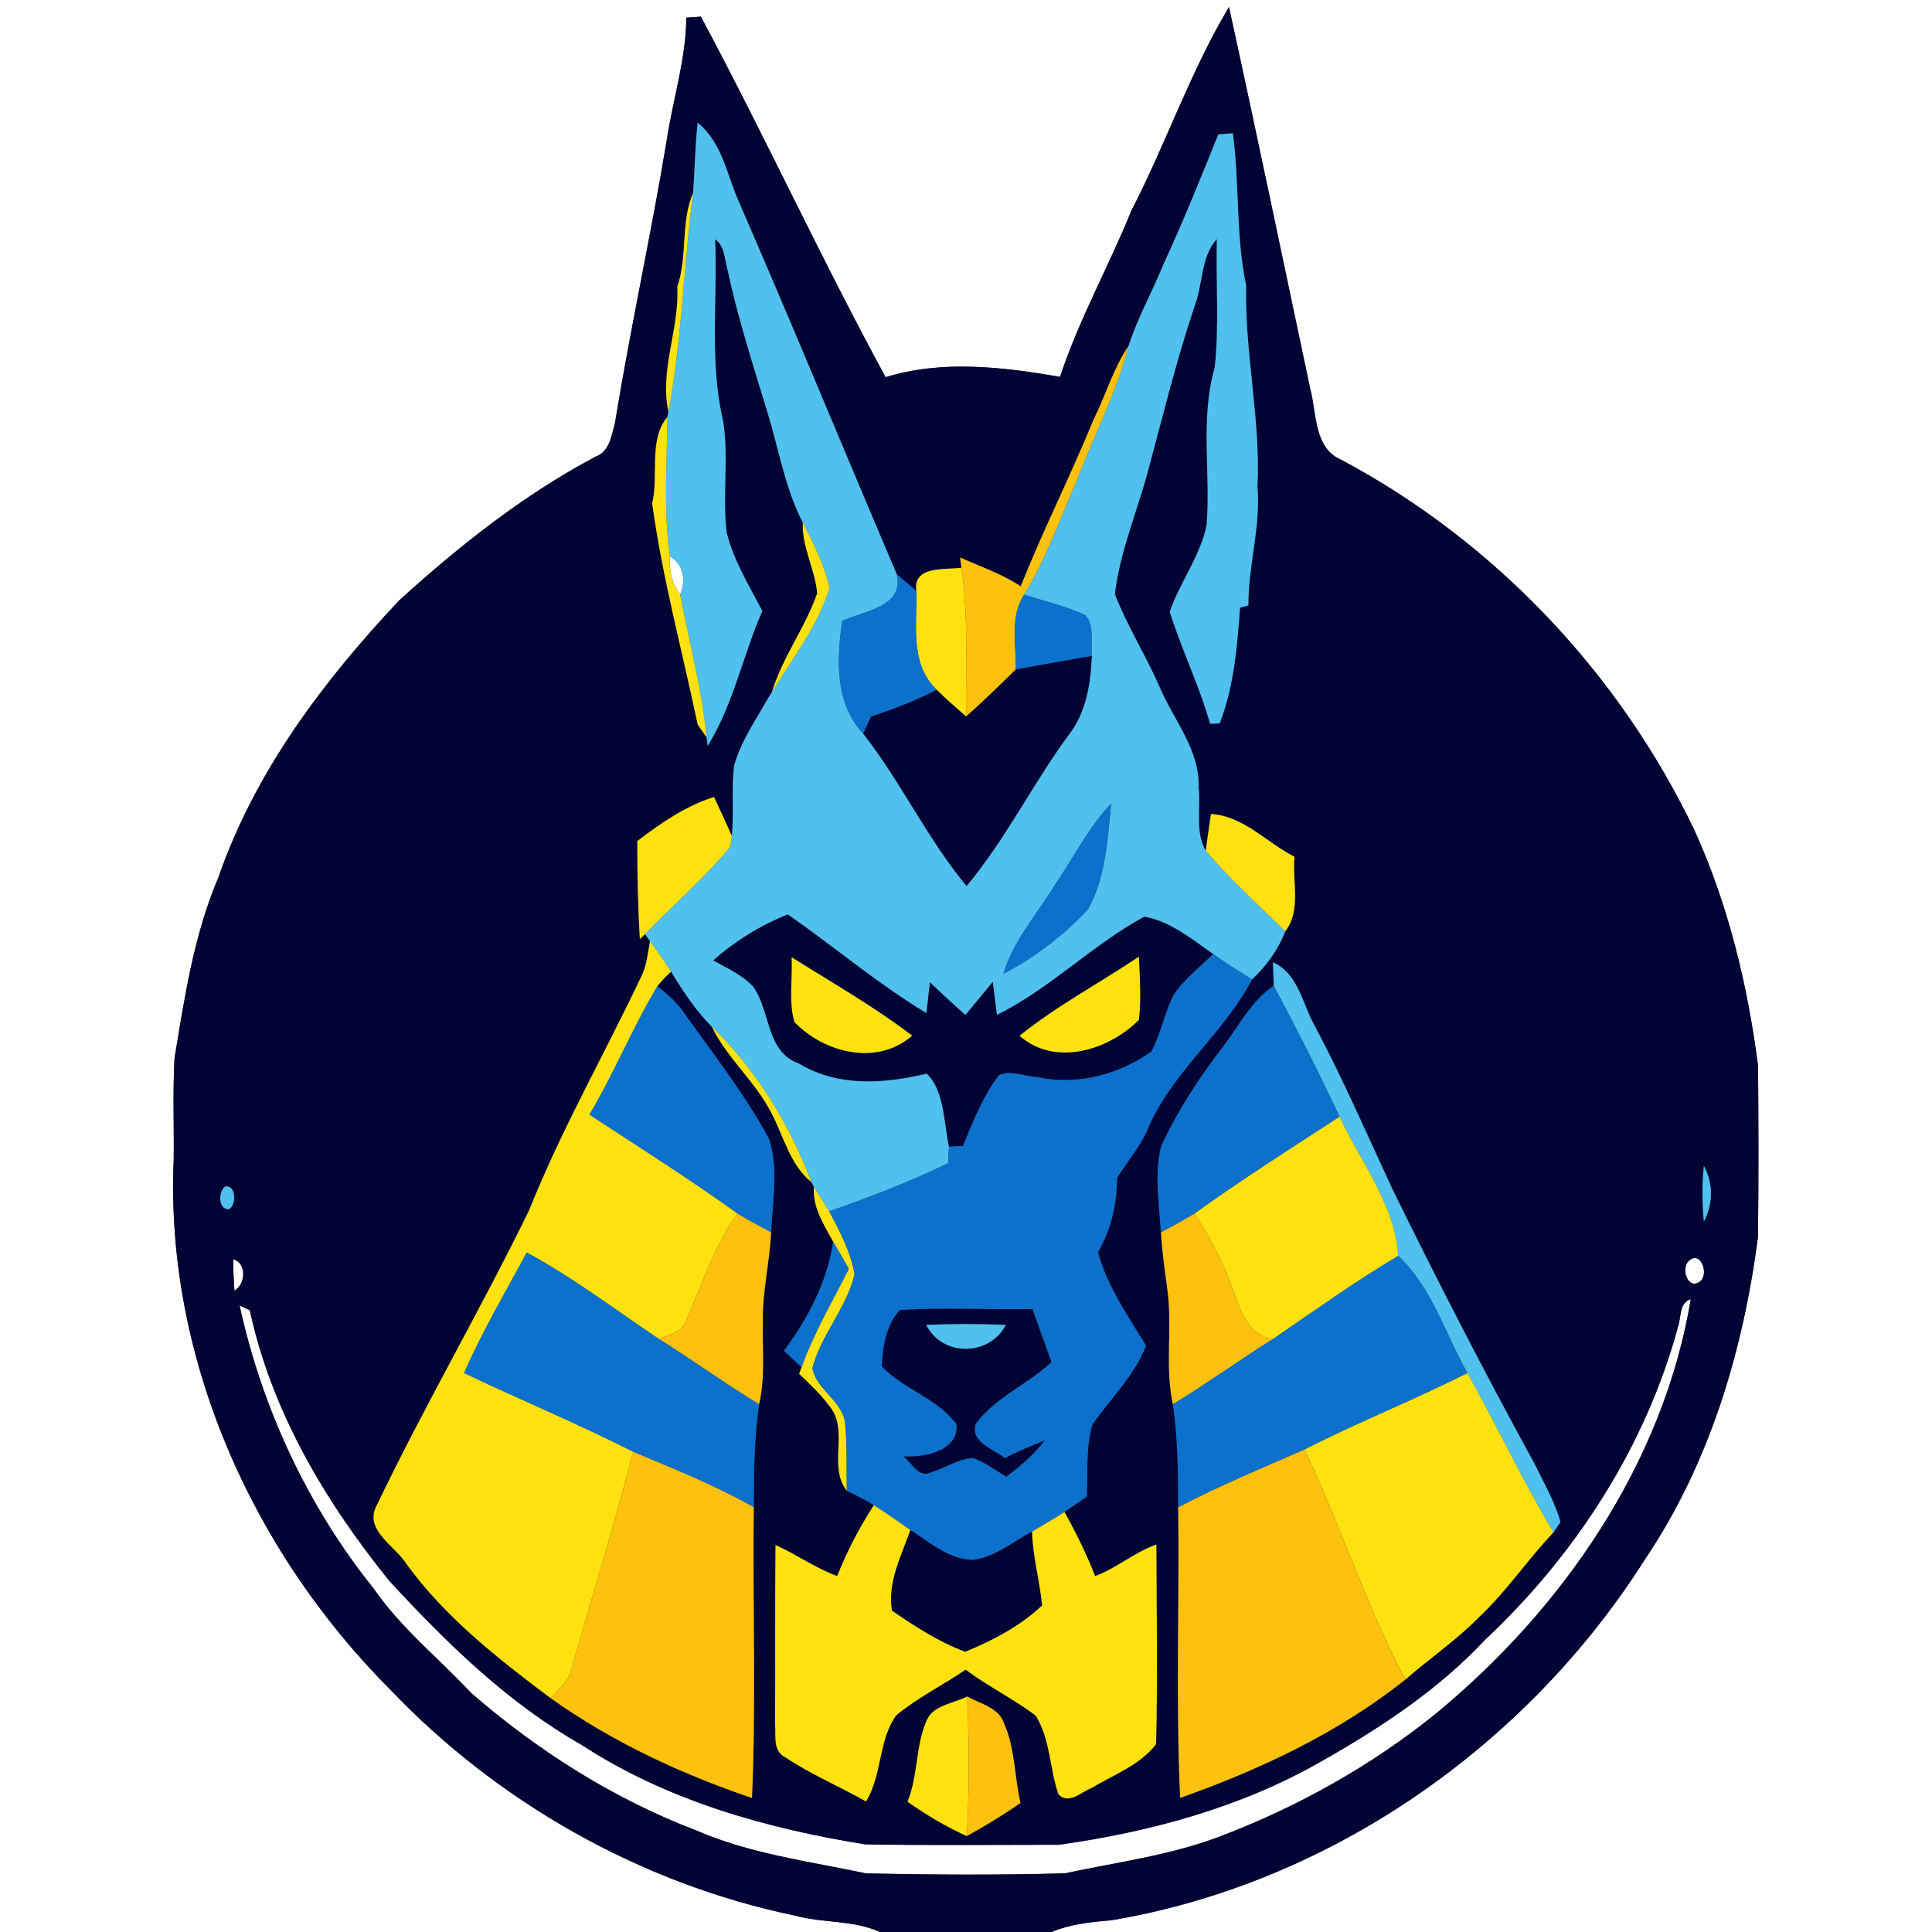 <?xml version="1.0" encoding="UTF-8" ?>
<!DOCTYPE svg PUBLIC "-//W3C//DTD SVG 1.1//EN" "http://www.w3.org/Graphics/SVG/1.1/DTD/svg11.dtd">
<svg width="250pt" height="250pt" viewBox="0 0 250 250" version="1.1" xmlns="http://www.w3.org/2000/svg">
<rect x="0" y="0" width="250" height="250" fill="#333333" stroke="none"/>
<g id="#ffffffff">
<path fill="#ffffff" opacity="1.00" d=" M 0.00 0.00 L 250.00 0.00 L 250.00 250.00 L 136.06 250.00 C 138.50 248.98 141.13 248.71 143.75 248.49 C 172.08 243.75 197.56 225.93 212.86 201.77 C 221.21 189.40 225.57 174.75 227.48 160.07 C 227.57 152.69 227.55 145.31 227.49 137.93 C 226.15 127.52 223.67 117.20 219.33 107.59 C 209.65 87.26 193.46 70.10 173.56 59.50 C 169.99 58.00 170.39 53.46 169.54 50.30 C 166.05 33.83 162.63 17.35 159.03 0.91 C 154.02 9.28 150.87 18.62 146.39 27.28 C 143.47 34.51 139.61 41.34 137.17 48.77 C 129.75 47.48 121.93 46.55 114.60 48.81 C 106.24 33.46 98.94 17.56 90.69 2.15 C 90.22 2.18 89.28 2.25 88.81 2.28 C 88.77 7.64 87.09 12.79 86.29 18.06 C 84.26 30.34 81.57 42.49 79.57 54.77 C 79.12 56.37 78.88 58.43 77.09 59.08 C 67.77 64.02 59.47 70.60 51.68 77.67 C 41.86 88.09 33.00 99.85 28.27 113.52 C 25.09 120.98 23.88 129.05 22.58 136.99 C 22.35 141.32 22.53 145.66 22.48 150.00 C 21.35 175.49 32.56 200.64 50.43 218.56 C 64.44 233.27 82.93 243.73 102.84 247.87 C 106.47 248.87 110.38 248.42 113.87 250.00 L 0.00 250.00 L 0.00 0.00 Z" />
<path fill="#ffffff" opacity="1.00" d=" M 86.69 72.00 C 88.49 73.01 88.80 75.17 88.01 76.94 C 86.94 75.52 86.54 73.76 86.69 72.00 Z" />
<path fill="#ffffff" opacity="1.00" d=" M 30.17 162.93 C 31.98 163.46 31.79 166.18 30.33 167.02 C 30.24 165.65 30.18 164.29 30.17 162.93 Z" />
<path fill="#ffffff" opacity="1.00" d=" M 218.52 163.17 C 220.07 161.69 221.22 164.92 219.96 165.84 C 218.37 166.97 217.48 164.12 218.52 163.17 Z" />
<path fill="#ffffff" opacity="1.00" d=" M 217.12 171.72 C 217.58 170.46 217.23 168.62 218.79 168.10 C 215.25 189.37 202.21 208.24 185.75 221.79 C 177.41 228.52 167.94 233.80 157.94 237.61 C 151.45 240.09 144.54 240.97 137.79 242.41 C 129.22 242.65 120.63 242.60 112.06 242.42 C 104.68 240.85 97.08 239.90 90.09 236.86 C 79.39 232.78 69.57 226.55 60.94 219.05 C 56.76 214.57 51.88 210.68 48.38 205.60 C 39.82 194.96 33.91 182.24 31.00 168.93 C 31.33 169.08 31.99 169.39 32.33 169.55 C 35.12 182.56 42.08 194.31 50.39 204.57 C 57.80 212.61 65.71 220.35 75.29 225.80 C 86.27 232.97 99.14 236.60 111.98 238.66 C 120.32 238.80 128.67 238.71 137.02 238.71 C 148.77 237.06 160.52 233.90 170.90 227.96 C 178.60 223.61 186.11 218.66 192.18 212.17 C 203.84 201.24 212.92 187.22 217.12 171.72 Z" />
</g>
<g id="#000334ff">
<path fill="#000334" opacity="1.00" d=" M 88.81 2.28 C 89.28 2.25 90.22 2.18 90.69 2.15 C 98.94 17.56 106.24 33.46 114.60 48.81 C 121.93 46.55 129.75 47.48 137.17 48.77 C 139.61 41.34 143.47 34.51 146.39 27.28 C 150.87 18.62 154.02 9.28 159.03 0.91 C 162.63 17.35 166.05 33.83 169.54 50.30 C 170.39 53.46 169.99 58.00 173.56 59.50 C 193.46 70.10 209.65 87.26 219.33 107.59 C 223.67 117.20 226.15 127.52 227.49 137.93 C 227.55 145.31 227.57 152.69 227.48 160.07 C 225.57 174.75 221.21 189.40 212.86 201.77 C 197.56 225.93 172.08 243.75 143.75 248.49 C 141.13 248.71 138.50 248.98 136.06 250.00 L 113.87 250.00 C 110.38 248.42 106.47 248.87 102.84 247.87 C 82.93 243.73 64.44 233.27 50.43 218.56 C 32.56 200.64 21.35 175.49 22.48 150.00 C 22.53 145.66 22.35 141.32 22.58 136.99 C 23.88 129.05 25.09 120.98 28.27 113.52 C 33.00 99.85 41.86 88.09 51.68 77.67 C 59.47 70.60 67.77 64.02 77.09 59.08 C 78.88 58.43 79.12 56.37 79.57 54.77 C 81.57 42.49 84.26 30.34 86.29 18.06 C 87.09 12.79 88.77 7.64 88.81 2.28 M 90.28 15.88 C 89.94 18.89 89.91 21.92 89.69 24.94 C 88.04 28.77 89.01 33.14 87.64 37.10 C 87.94 42.58 85.33 47.77 86.49 53.27 L 86.34 53.98 C 83.88 56.95 85.27 61.51 84.39 65.13 C 85.71 74.78 88.29 84.23 90.28 93.76 C 90.56 94.17 91.14 95.00 91.43 95.41 L 91.57 96.52 C 94.90 91.17 96.12 84.80 98.65 79.06 C 96.93 75.79 94.95 72.57 94.04 68.96 C 93.44 64.15 94.34 59.28 93.57 54.48 C 91.76 46.77 92.87 38.80 92.54 30.96 C 93.77 31.82 93.74 33.44 94.11 34.75 C 95.45 41.09 97.46 47.25 99.34 53.45 C 100.79 58.19 101.59 63.19 103.89 67.63 C 103.73 70.81 105.50 73.67 105.74 76.79 C 104.20 81.22 101.25 85.04 99.89 89.55 L 99.48 90.21 C 99.41 90.32 99.28 90.53 99.22 90.64 C 97.67 93.37 95.83 96.04 94.99 99.10 C 94.63 102.11 94.99 105.16 94.70 108.18 C 93.98 106.48 93.15 104.82 92.40 103.13 C 88.72 104.29 85.51 106.51 82.47 108.83 C 82.46 113.06 82.54 117.29 82.80 121.51 L 83.46 120.88 L 84.12 121.78 C 83.82 123.24 83.72 124.78 83.08 126.15 C 78.27 136.33 72.65 146.14 68.47 156.61 C 62.20 169.46 54.97 181.83 48.78 194.73 C 46.98 197.98 51.15 200.02 52.62 202.41 C 57.67 209.34 64.47 214.65 71.26 219.75 C 79.20 225.39 88.11 229.55 97.31 232.66 C 97.85 220.13 97.39 207.57 97.54 195.02 C 97.54 190.58 97.58 186.12 98.23 181.72 C 99.03 178.20 98.65 174.57 98.70 171.00 C 98.65 167.12 99.60 163.32 99.78 159.45 C 99.97 155.46 100.76 151.27 99.52 147.39 C 96.32 141.49 92.15 136.19 88.27 130.74 C 87.40 129.51 86.22 128.56 85.07 127.62 C 85.60 126.93 86.19 126.30 86.84 125.73 C 88.37 128.26 90.02 130.74 92.11 132.86 C 94.12 137.01 97.86 140.05 99.91 144.20 C 101.46 147.21 102.27 150.76 105.01 152.98 L 105.32 153.57 C 105.11 156.20 106.61 158.49 107.82 160.69 C 107.03 165.89 104.55 170.61 101.45 174.79 C 102.21 175.50 102.97 176.21 103.72 176.93 L 103.41 177.77 C 104.75 179.09 106.17 180.36 107.28 181.89 C 109.97 185.02 107.06 189.70 109.58 192.91 C 110.77 193.48 111.96 194.06 113.08 194.76 C 111.21 197.66 109.60 200.73 108.33 203.95 C 105.52 202.91 103.07 201.15 100.35 199.92 C 100.27 207.62 100.35 215.32 100.29 223.03 C 100.44 224.52 99.94 226.56 101.60 227.38 C 104.90 229.60 108.61 231.14 112.06 233.11 C 114.17 229.68 113.63 225.23 115.97 221.96 C 118.74 219.67 122.00 218.06 124.96 216.05 C 127.85 218.23 131.14 219.82 134.02 222.00 C 135.92 225.04 135.81 228.85 136.96 232.18 C 138.29 233.57 139.91 231.88 141.24 231.37 C 144.10 229.65 147.52 228.40 149.60 225.69 C 149.80 217.09 149.67 208.47 149.63 199.86 C 146.80 200.87 144.51 202.90 141.71 203.95 C 140.59 201.08 139.23 198.33 137.74 195.64 C 138.72 195.00 139.68 194.32 140.64 193.64 C 140.78 190.54 140.47 187.35 141.35 184.34 C 143.69 180.97 146.80 178.01 148.29 174.13 C 145.94 170.25 143.29 166.48 142.07 162.04 C 143.78 159.09 144.54 155.79 144.55 152.40 C 145.82 150.37 147.42 148.55 148.40 146.35 C 151.47 138.86 158.29 133.86 162.00 126.75 C 163.87 124.99 165.39 122.91 166.32 120.51 C 168.43 117.76 167.18 114.06 167.51 110.87 C 163.92 109.05 160.92 105.58 156.70 105.33 C 156.46 106.91 156.24 108.50 156.02 110.09 C 154.62 107.69 155.40 104.62 155.10 101.95 C 155.29 97.07 151.90 93.22 150.08 88.96 C 148.30 84.86 145.89 81.05 144.26 76.90 C 144.91 71.35 147.18 66.14 148.60 60.76 C 150.51 53.67 152.25 46.54 154.59 39.58 C 155.68 36.76 155.35 33.25 157.46 30.93 C 157.32 36.48 157.78 42.07 157.18 47.59 C 155.27 54.23 156.69 61.19 156.13 67.97 C 155.30 71.98 152.70 75.33 151.36 79.15 C 152.89 84.04 155.18 88.69 156.59 93.65 C 156.89 93.64 157.51 93.62 157.82 93.61 C 159.67 88.90 160.09 83.67 160.46 78.64 C 160.73 78.56 161.27 78.41 161.54 78.34 C 161.51 73.19 163.16 68.18 162.71 63.00 C 163.15 54.26 161.05 45.70 161.25 36.97 C 159.89 30.46 160.41 23.80 159.53 17.24 C 159.06 17.28 158.12 17.36 157.65 17.40 C 155.38 23.02 153.12 28.64 150.58 34.14 C 150.53 34.26 150.42 34.51 150.37 34.63 C 148.96 38.03 147.16 41.26 146.03 44.77 C 144.04 47.71 143.07 51.18 141.49 54.33 C 138.53 61.59 134.98 68.59 132.08 75.87 C 129.65 74.26 126.88 73.32 124.24 72.14 C 124.29 72.47 124.37 73.14 124.41 73.47 C 122.32 73.75 118.09 73.17 118.58 76.47 C 117.73 75.76 116.88 75.04 116.04 74.30 C 109.24 58.35 102.65 42.30 95.73 26.39 C 94.09 22.81 93.51 18.49 90.28 15.88 M 164.72 124.52 C 164.74 125.28 164.79 126.80 164.82 127.56 C 161.93 129.51 160.36 132.69 158.30 135.39 C 155.21 139.40 152.40 143.68 150.27 148.28 C 149.33 151.93 150.01 155.75 150.22 159.46 C 150.38 161.97 150.73 164.47 151.07 166.96 C 151.72 171.86 150.71 176.86 151.77 181.72 C 152.43 186.12 152.44 190.58 152.46 195.02 C 152.62 207.56 152.13 220.12 152.71 232.65 C 163.08 228.98 173.22 224.21 181.87 217.32 C 184.98 214.60 188.43 212.27 191.33 209.31 C 194.92 205.96 197.65 201.83 201.02 198.29 C 201.25 197.95 201.69 197.29 201.92 196.95 C 201.17 194.26 199.74 191.82 198.52 189.32 C 192.12 177.65 186.04 165.81 180.17 153.86 C 176.91 146.83 173.82 139.72 170.19 132.86 C 168.52 129.98 168.07 126.02 164.72 124.52 M 220.48 150.88 C 220.23 153.27 220.24 155.69 220.48 158.08 C 221.67 155.81 221.72 153.15 220.48 150.88 M 29.13 153.53 C 28.21 154.18 28.24 156.66 29.69 156.45 C 30.60 155.80 30.57 153.32 29.13 153.53 M 30.17 162.93 C 30.18 164.29 30.24 165.65 30.33 167.02 C 31.79 166.18 31.98 163.46 30.17 162.93 M 218.52 163.17 C 217.48 164.12 218.37 166.97 219.96 165.84 C 221.22 164.92 220.07 161.69 218.52 163.17 M 217.12 171.72 C 212.92 187.22 203.84 201.24 192.18 212.17 C 186.11 218.66 178.60 223.61 170.90 227.96 C 160.52 233.90 148.77 237.06 137.02 238.71 C 128.67 238.71 120.32 238.80 111.98 238.66 C 99.14 236.60 86.27 232.97 75.29 225.80 C 65.71 220.35 57.80 212.61 50.39 204.57 C 42.08 194.31 35.12 182.56 32.33 169.55 C 31.99 169.39 31.33 169.08 31.00 168.93 C 33.91 182.24 39.82 194.96 48.38 205.60 C 51.88 210.68 56.76 214.57 60.94 219.05 C 69.57 226.55 79.39 232.78 90.09 236.86 C 97.08 239.90 104.68 240.85 112.06 242.42 C 120.63 242.60 129.22 242.65 137.79 242.41 C 144.54 240.97 151.45 240.09 157.94 237.61 C 167.94 233.80 177.41 228.52 185.75 221.79 C 202.21 208.24 215.25 189.37 218.79 168.10 C 217.23 168.62 217.58 170.46 217.12 171.72 M 119.83 222.82 C 118.45 226.11 118.80 229.82 117.43 233.14 C 119.85 234.85 122.40 236.36 125.11 237.59 C 127.49 236.26 129.82 234.87 132.05 233.30 C 131.26 229.90 131.37 226.29 129.94 223.06 C 129.29 220.95 126.85 220.49 125.16 219.52 C 123.35 220.47 120.60 220.62 119.83 222.82 Z" />
<path fill="#000334" opacity="1.00" d=" M 131.44 86.62 C 134.72 86.02 138.00 85.43 141.29 84.87 C 141.13 88.51 140.56 92.28 138.21 95.21 C 133.59 101.53 130.11 108.63 125.08 114.66 C 119.97 108.53 116.60 101.20 111.68 94.92 C 111.94 94.37 112.46 93.25 112.72 92.70 C 115.63 91.76 118.49 90.66 121.21 89.25 C 122.43 90.46 123.73 91.58 125.02 92.71 C 127.22 90.75 129.33 88.69 131.44 86.62 Z" />
<path fill="#000334" opacity="1.00" d=" M 92.28 124.27 C 95.15 121.75 98.40 119.73 101.94 118.32 C 107.96 122.51 113.58 127.29 119.87 131.09 C 120.03 129.76 120.18 128.43 120.33 127.10 C 121.84 128.53 123.37 129.95 124.92 131.34 C 126.10 129.91 127.29 128.48 128.47 127.04 C 128.64 128.47 128.82 129.89 129.01 131.32 C 135.89 127.91 141.35 122.27 148.07 118.61 C 151.49 119.22 154.22 121.53 156.99 123.45 C 155.23 125.18 153.22 126.71 151.85 128.78 C 150.65 131.11 150.24 133.76 148.99 136.06 C 144.82 139.06 139.37 140.49 134.29 139.39 C 132.64 139.31 130.87 138.44 129.28 139.11 C 127.16 141.85 125.93 145.13 124.60 148.30 C 124.14 148.32 123.24 148.36 122.79 148.38 C 122.12 145.28 122.19 141.06 119.91 138.93 C 114.39 140.25 108.44 140.68 103.37 137.62 C 99.05 136.10 99.76 130.76 97.40 127.61 C 95.98 126.11 94.04 125.28 92.28 124.27 M 102.44 123.87 C 102.58 126.64 102.02 129.56 102.80 132.25 C 106.64 136.25 113.52 137.99 118.03 134.01 C 113.10 130.25 107.68 127.17 102.44 123.87 M 131.93 134.03 C 136.54 138.09 143.48 135.88 147.37 131.97 C 147.69 129.26 147.49 126.52 147.37 123.80 C 142.24 127.24 136.74 130.15 131.93 134.03 Z" />
<path fill="#000334" opacity="1.00" d=" M 116.47 169.50 C 122.17 169.15 127.89 169.49 133.60 169.38 C 134.43 171.67 135.23 173.97 136.07 176.25 C 132.99 179.16 128.79 180.81 126.25 184.26 C 125.57 186.65 128.55 187.47 130.02 188.66 C 131.71 187.81 133.45 187.06 135.21 186.37 C 133.80 188.20 132.07 189.76 130.18 191.09 C 128.80 190.22 127.47 189.26 125.94 188.67 C 124.02 188.76 122.37 189.95 120.56 190.50 C 118.90 191.42 117.98 189.24 116.85 188.43 C 119.55 188.65 124.14 187.74 123.75 184.28 C 121.27 180.92 116.90 179.78 114.10 176.81 C 114.20 174.32 114.67 171.31 116.47 169.50 M 119.85 171.44 C 121.94 175.60 128.03 175.53 130.16 171.44 C 126.72 171.30 123.28 171.30 119.85 171.44 Z" />
<path fill="#000334" opacity="1.00" d=" M 117.81 197.97 C 120.33 199.57 122.82 201.84 125.99 201.84 C 128.81 201.42 131.09 199.49 133.55 198.17 C 133.63 201.40 134.54 204.53 134.85 207.74 C 132.06 210.40 128.47 212.28 124.90 213.74 C 121.50 212.49 118.41 210.47 115.43 208.43 C 114.77 204.88 116.63 201.28 117.81 197.97 Z" />
</g>
<g id="#50c0eeff">
<path fill="#50c0ee" opacity="1.00" d=" M 90.28 15.88 C 93.51 18.49 94.09 22.81 95.73 26.39 C 102.65 42.30 109.24 58.35 116.04 74.30 C 117.05 78.57 111.75 79.05 108.98 80.35 C 108.28 85.34 108.00 90.95 111.68 94.92 C 116.60 101.20 119.97 108.53 125.08 114.66 C 130.11 108.63 133.59 101.53 138.21 95.21 C 140.56 92.28 141.13 88.51 141.29 84.87 C 141.10 83.15 141.65 81.04 140.47 79.62 C 137.93 78.42 135.18 77.79 132.51 76.96 C 135.32 72.41 137.08 67.33 139.23 62.45 C 141.46 56.54 144.46 50.92 146.03 44.77 C 147.16 41.26 148.96 38.03 150.37 34.63 C 150.42 34.51 150.53 34.26 150.58 34.14 C 153.12 28.64 155.38 23.02 157.65 17.40 C 158.12 17.36 159.06 17.28 159.53 17.24 C 160.41 23.80 159.89 30.46 161.25 36.97 C 161.05 45.70 163.15 54.26 162.71 63.00 C 163.16 68.18 161.51 73.19 161.54 78.34 C 161.27 78.41 160.73 78.56 160.46 78.64 C 160.09 83.67 159.67 88.90 157.82 93.61 C 157.51 93.62 156.89 93.64 156.59 93.65 C 155.18 88.69 152.89 84.04 151.36 79.15 C 152.70 75.33 155.30 71.98 156.13 67.97 C 156.69 61.19 155.27 54.23 157.18 47.59 C 157.78 42.07 157.32 36.48 157.46 30.93 C 155.35 33.25 155.68 36.76 154.59 39.58 C 152.25 46.54 150.51 53.67 148.60 60.76 C 147.18 66.14 144.91 71.35 144.26 76.90 C 145.89 81.05 148.30 84.86 150.08 88.96 C 151.90 93.22 155.29 97.07 155.10 101.95 C 155.40 104.62 154.62 107.69 156.02 110.09 C 159.19 113.81 162.84 117.09 166.32 120.51 C 165.39 122.91 163.87 124.99 162.00 126.75 C 160.31 125.68 158.61 124.62 156.99 123.45 C 154.22 121.53 151.49 119.22 148.07 118.61 C 141.35 122.27 135.89 127.91 129.01 131.32 C 128.82 129.89 128.64 128.47 128.47 127.04 C 127.29 128.48 126.10 129.91 124.92 131.34 C 123.37 129.95 121.84 128.53 120.33 127.10 C 120.18 128.43 120.03 129.76 119.87 131.09 C 113.58 127.29 107.96 122.51 101.94 118.32 C 98.40 119.73 95.15 121.75 92.28 124.27 C 94.04 125.28 95.98 126.11 97.40 127.61 C 99.76 130.76 99.05 136.10 103.37 137.62 C 108.44 140.68 114.39 140.25 119.91 138.93 C 122.19 141.06 122.12 145.28 122.79 148.38 C 122.76 148.91 122.71 149.97 122.69 150.51 C 117.71 152.94 112.53 154.93 107.30 156.74 C 106.64 155.68 105.96 154.63 105.32 153.57 L 105.01 152.98 C 102.15 145.47 97.91 138.47 92.11 132.86 C 90.02 130.74 88.37 128.26 86.84 125.73 C 85.98 124.38 85.05 123.08 84.12 121.78 L 83.46 120.88 C 87.11 117.10 91.13 113.65 94.49 109.61 C 94.54 109.25 94.65 108.54 94.70 108.18 C 94.99 105.16 94.63 102.11 94.99 99.10 C 95.83 96.04 97.67 93.37 99.22 90.64 C 99.28 90.53 99.41 90.32 99.48 90.21 L 99.89 89.55 C 102.57 85.19 105.83 81.00 107.35 76.07 C 106.67 73.09 105.27 70.34 103.89 67.63 C 101.59 63.19 100.79 58.19 99.34 53.45 C 97.46 47.25 95.45 41.09 94.11 34.75 C 93.74 33.44 93.77 31.82 92.54 30.96 C 92.87 38.80 91.76 46.77 93.57 54.48 C 94.34 59.28 93.44 64.15 94.04 68.96 C 94.95 72.57 96.93 75.79 98.65 79.06 C 96.12 84.80 94.90 91.17 91.57 96.52 L 91.43 95.41 C 90.83 89.16 89.18 83.09 88.01 76.94 C 88.80 75.17 88.49 73.01 86.69 72.00 C 85.82 66.03 86.33 59.98 86.34 53.98 L 86.49 53.27 C 88.26 43.93 88.44 34.37 89.69 24.94 C 89.91 21.92 89.94 18.89 90.28 15.88 M 136.53 114.47 C 134.23 118.27 131.13 121.67 129.85 126.00 C 133.91 123.88 137.63 121.02 140.77 117.69 C 143.10 113.55 143.29 108.60 143.79 103.97 C 140.85 107.09 138.94 110.96 136.53 114.47 Z" />
<path fill="#50c0ee" opacity="1.00" d=" M 164.72 124.52 C 168.07 126.02 168.52 129.98 170.19 132.86 C 173.82 139.72 176.91 146.83 180.17 153.86 C 186.04 165.81 192.12 177.65 198.52 189.32 C 199.74 191.82 201.17 194.26 201.92 196.95 C 201.69 197.29 201.25 197.95 201.02 198.29 C 197.03 191.57 193.69 184.49 189.88 177.66 C 187.00 172.57 185.29 166.62 180.94 162.51 C 180.51 155.84 176.06 150.37 173.33 144.49 C 170.66 138.77 167.79 133.13 164.82 127.56 C 164.79 126.80 164.74 125.28 164.72 124.52 Z" />
<path fill="#50c0ee" opacity="1.00" d=" M 220.48 150.88 C 221.72 153.15 221.67 155.81 220.48 158.08 C 220.24 155.69 220.23 153.27 220.48 150.88 Z" />
<path fill="#50c0ee" opacity="1.00" d=" M 29.13 153.53 C 30.57 153.32 30.60 155.80 29.69 156.45 C 28.24 156.66 28.21 154.18 29.13 153.53 Z" />
<path fill="#50c0ee" opacity="1.00" d=" M 119.85 171.44 C 123.28 171.30 126.72 171.30 130.16 171.44 C 128.03 175.53 121.94 175.60 119.85 171.44 Z" />
</g>
<g id="#fde210ff">
<path fill="#fde210" opacity="1.00" d=" M 87.64 37.10 C 89.01 33.14 88.04 28.77 89.69 24.94 C 88.44 34.37 88.26 43.93 86.49 53.27 C 85.33 47.77 87.94 42.58 87.64 37.10 Z" />
<path fill="#fde210" opacity="1.00" d=" M 84.39 65.13 C 85.27 61.51 83.88 56.95 86.34 53.98 C 86.33 59.98 85.82 66.03 86.69 72.00 C 86.54 73.76 86.94 75.52 88.01 76.94 C 89.18 83.09 90.83 89.16 91.43 95.41 C 91.14 95.00 90.56 94.17 90.28 93.76 C 88.29 84.23 85.71 74.78 84.39 65.13 Z" />
<path fill="#fde210" opacity="1.00" d=" M 103.89 67.63 C 105.27 70.34 106.67 73.09 107.35 76.07 C 105.83 81.00 102.57 85.19 99.89 89.55 C 101.25 85.04 104.20 81.22 105.74 76.79 C 105.50 73.67 103.73 70.81 103.89 67.63 Z" />
<path fill="#fde210" opacity="1.00" d=" M 118.58 76.47 C 118.09 73.17 122.32 73.75 124.41 73.47 C 125.35 79.84 124.92 86.29 125.02 92.71 C 123.73 91.58 122.43 90.46 121.21 89.25 C 117.68 85.89 118.68 80.83 118.58 76.47 Z" />
<path fill="#fde210" opacity="1.00" d=" M 99.22 90.64 C 99.28 90.53 99.41 90.32 99.48 90.21 C 99.41 90.32 99.28 90.53 99.22 90.64 Z" />
<path fill="#fde210" opacity="1.00" d=" M 82.47 108.83 C 85.51 106.51 88.72 104.29 92.40 103.13 C 93.15 104.82 93.98 106.48 94.70 108.18 C 94.65 108.54 94.54 109.25 94.49 109.61 C 91.13 113.65 87.11 117.10 83.46 120.88 L 82.80 121.51 C 82.54 117.29 82.46 113.06 82.47 108.83 Z" />
<path fill="#fde210" opacity="1.00" d=" M 156.70 105.33 C 160.92 105.58 163.92 109.05 167.51 110.87 C 167.18 114.06 168.43 117.76 166.32 120.51 C 162.84 117.09 159.19 113.81 156.02 110.09 C 156.24 108.50 156.46 106.91 156.70 105.33 Z" />
<path fill="#fde210" opacity="1.00" d=" M 84.12 121.78 C 85.05 123.08 85.98 124.38 86.84 125.73 C 86.19 126.30 85.60 126.93 85.07 127.62 C 81.85 133.00 79.49 138.85 76.28 144.23 C 82.70 148.44 89.19 152.54 95.43 157.02 C 92.42 161.22 90.85 166.15 88.81 170.83 C 88.33 172.43 86.57 172.65 85.28 173.28 C 79.61 169.48 74.17 165.33 68.16 162.08 C 65.40 167.24 62.40 172.29 60.06 177.67 C 67.32 181.14 74.76 184.20 81.93 187.85 C 79.50 197.31 76.59 206.63 73.94 216.02 C 73.54 217.57 72.26 218.60 71.26 219.75 C 64.47 214.65 57.67 209.34 52.62 202.41 C 51.15 200.02 46.98 197.98 48.78 194.73 C 54.97 181.83 62.20 169.46 68.47 156.61 C 72.65 146.14 78.27 136.33 83.08 126.15 C 83.72 124.78 83.82 123.24 84.12 121.78 Z" />
<path fill="#fde210" opacity="1.00" d=" M 102.44 123.87 C 107.68 127.17 113.10 130.25 118.03 134.01 C 113.52 137.99 106.64 136.25 102.80 132.25 C 102.02 129.56 102.58 126.64 102.44 123.87 Z" />
<path fill="#fde210" opacity="1.00" d=" M 131.93 134.03 C 136.74 130.15 142.24 127.24 147.37 123.80 C 147.49 126.52 147.69 129.26 147.37 131.97 C 143.48 135.88 136.54 138.09 131.93 134.03 Z" />
<path fill="#fde210" opacity="1.00" d=" M 92.11 132.86 C 97.91 138.47 102.15 145.47 105.01 152.98 C 102.27 150.76 101.46 147.21 99.91 144.20 C 97.86 140.05 94.12 137.01 92.11 132.86 Z" />
<path fill="#fde210" opacity="1.00" d=" M 154.57 157.02 C 160.68 152.63 167.03 148.59 173.33 144.49 C 176.06 150.37 180.51 155.84 180.94 162.51 C 175.36 165.82 170.08 169.62 164.72 173.28 C 161.00 172.71 160.35 168.76 159.14 165.85 C 158.01 162.72 156.36 159.82 154.57 157.02 Z" />
<path fill="#fde210" opacity="1.00" d=" M 105.32 153.57 C 105.96 154.63 106.64 155.68 107.30 156.74 C 108.67 159.31 110.07 161.97 110.59 164.87 C 109.57 169.25 106.26 172.70 105.13 177.02 C 105.56 179.81 109.10 181.29 109.37 184.24 C 109.63 187.12 109.53 190.02 109.58 192.91 C 107.06 189.70 109.97 185.02 107.28 181.89 C 106.17 180.36 104.75 179.09 103.41 177.77 L 103.72 176.93 C 105.30 172.47 107.74 168.39 109.83 164.17 C 109.16 163.01 108.49 161.85 107.82 160.69 C 106.61 158.49 105.11 156.20 105.32 153.57 Z" />
<path fill="#fde210" opacity="1.00" d=" M 189.88 177.66 C 193.69 184.49 197.03 191.57 201.02 198.29 C 197.65 201.83 194.92 205.96 191.33 209.31 C 188.43 212.27 184.98 214.60 181.87 217.32 C 176.74 207.75 173.48 197.34 168.80 187.56 C 175.71 184.02 182.95 181.17 189.88 177.66 Z" />
<path fill="#fde210" opacity="1.00" d=" M 108.33 203.95 C 109.60 200.73 111.21 197.66 113.08 194.76 C 114.69 195.78 116.25 196.88 117.81 197.97 C 116.63 201.28 114.77 204.88 115.43 208.43 C 118.41 210.47 121.50 212.49 124.90 213.74 C 128.47 212.28 132.06 210.40 134.85 207.74 C 134.54 204.53 133.63 201.40 133.55 198.17 C 134.95 197.34 136.36 196.52 137.74 195.64 C 139.23 198.33 140.59 201.08 141.71 203.95 C 144.51 202.90 146.80 200.87 149.63 199.86 C 149.67 208.47 149.80 217.09 149.60 225.69 C 147.52 228.40 144.10 229.65 141.24 231.37 C 139.91 231.88 138.29 233.57 136.96 232.18 C 135.81 228.85 135.92 225.04 134.02 222.00 C 131.14 219.82 127.85 218.23 124.96 216.05 C 122.00 218.06 118.74 219.67 115.97 221.96 C 113.63 225.23 114.17 229.68 112.06 233.11 C 108.61 231.14 104.90 229.60 101.60 227.38 C 99.94 226.56 100.44 224.52 100.29 223.03 C 100.35 215.32 100.27 207.62 100.35 199.92 C 103.07 201.15 105.52 202.91 108.33 203.95 Z" />
<path fill="#fde210" opacity="1.00" d=" M 119.83 222.82 C 120.60 220.62 123.35 220.47 125.16 219.52 C 125.42 225.54 125.45 231.57 125.11 237.59 C 122.40 236.36 119.85 234.85 117.43 233.14 C 118.80 229.82 118.45 226.11 119.83 222.82 Z" />
</g>
<g id="#fdc10eff">
<path fill="#fdc10e" opacity="1.00" d=" M 150.37 34.63 C 150.42 34.51 150.53 34.26 150.58 34.14 C 150.53 34.26 150.42 34.51 150.37 34.63 Z" />
<path fill="#fdc10e" opacity="1.00" d=" M 141.49 54.33 C 143.07 51.18 144.04 47.71 146.03 44.77 C 144.46 50.92 141.46 56.54 139.23 62.45 C 137.08 67.33 135.32 72.41 132.51 76.96 C 130.65 79.84 131.51 83.40 131.44 86.62 C 129.33 88.69 127.22 90.75 125.02 92.71 C 124.92 86.29 125.35 79.84 124.41 73.47 C 124.37 73.14 124.29 72.47 124.24 72.14 C 126.88 73.32 129.65 74.26 132.08 75.87 C 134.98 68.59 138.53 61.59 141.49 54.33 Z" />
<path fill="#fdc10e" opacity="1.00" d=" M 88.81 170.83 C 90.85 166.15 92.42 161.22 95.43 157.02 C 96.85 157.88 98.31 158.67 99.78 159.45 C 99.60 163.32 98.65 167.12 98.70 171.00 C 98.65 174.57 99.03 178.20 98.23 181.72 C 93.82 179.04 89.65 176.01 85.28 173.28 C 86.57 172.65 88.33 172.43 88.81 170.83 Z" />
<path fill="#fdc10e" opacity="1.00" d=" M 150.22 159.46 C 151.68 158.68 153.15 157.88 154.57 157.02 C 156.36 159.82 158.01 162.72 159.14 165.85 C 160.35 168.76 161.00 172.71 164.72 173.28 C 160.35 176.01 156.17 179.04 151.77 181.72 C 150.71 176.86 151.72 171.86 151.07 166.96 C 150.73 164.47 150.38 161.97 150.22 159.46 Z" />
<path fill="#fdc10e" opacity="1.00" d=" M 81.93 187.85 C 87.22 190.05 92.54 192.20 97.54 195.02 C 97.39 207.57 97.85 220.13 97.31 232.66 C 88.11 229.55 79.20 225.39 71.26 219.75 C 72.26 218.60 73.54 217.57 73.94 216.02 C 76.59 206.63 79.50 197.31 81.93 187.85 Z" />
<path fill="#fdc10e" opacity="1.00" d=" M 152.46 195.02 C 157.78 192.25 163.31 189.95 168.80 187.56 C 173.48 197.34 176.74 207.75 181.87 217.32 C 173.22 224.21 163.08 228.98 152.71 232.65 C 152.13 220.12 152.62 207.56 152.46 195.02 Z" />
<path fill="#fdc10e" opacity="1.00" d=" M 125.16 219.52 C 126.85 220.49 129.29 220.95 129.94 223.06 C 131.37 226.29 131.26 229.90 132.05 233.30 C 129.82 234.87 127.49 236.26 125.11 237.59 C 125.45 231.57 125.42 225.54 125.16 219.52 Z" />
</g>
<g id="#0c71cdff">
<path fill="#0c71cd" opacity="1.00" d=" M 116.04 74.30 C 116.88 75.04 117.73 75.76 118.58 76.47 C 118.68 80.83 117.68 85.89 121.21 89.25 C 118.49 90.66 115.63 91.76 112.72 92.70 C 112.46 93.25 111.94 94.37 111.68 94.92 C 108.00 90.95 108.28 85.34 108.98 80.35 C 111.75 79.05 117.05 78.57 116.04 74.30 Z" />
<path fill="#0c71cd" opacity="1.00" d=" M 131.44 86.62 C 131.51 83.40 130.65 79.84 132.51 76.96 C 135.18 77.79 137.93 78.42 140.47 79.62 C 141.65 81.04 141.10 83.15 141.29 84.87 C 138.00 85.43 134.72 86.02 131.44 86.62 Z" />
<path fill="#0c71cd" opacity="1.00" d=" M 136.53 114.47 C 138.94 110.96 140.85 107.09 143.79 103.97 C 143.29 108.60 143.10 113.55 140.77 117.69 C 137.63 121.02 133.91 123.88 129.85 126.00 C 131.13 121.67 134.23 118.27 136.53 114.47 Z" />
<path fill="#0c71cd" opacity="1.00" d=" M 156.99 123.45 C 158.61 124.62 160.31 125.68 162.00 126.75 C 158.29 133.86 151.47 138.86 148.40 146.35 C 147.42 148.55 145.82 150.37 144.55 152.40 C 144.54 155.79 143.78 159.09 142.07 162.04 C 143.29 166.48 145.94 170.25 148.29 174.13 C 146.80 178.01 143.69 180.97 141.35 184.34 C 140.47 187.35 140.78 190.54 140.64 193.64 C 139.68 194.32 138.72 195.00 137.74 195.64 C 136.36 196.52 134.95 197.34 133.55 198.17 C 131.09 199.49 128.81 201.42 125.99 201.84 C 122.82 201.84 120.33 199.57 117.81 197.97 C 116.25 196.88 114.69 195.78 113.08 194.76 C 111.96 194.06 110.77 193.48 109.58 192.91 C 109.53 190.02 109.63 187.12 109.37 184.24 C 109.10 181.29 105.56 179.81 105.13 177.02 C 106.26 172.70 109.57 169.25 110.59 164.87 C 110.07 161.97 108.67 159.31 107.30 156.74 C 112.53 154.93 117.71 152.94 122.69 150.51 C 122.71 149.97 122.76 148.91 122.79 148.38 C 123.24 148.36 124.14 148.32 124.60 148.30 C 125.93 145.13 127.16 141.85 129.28 139.11 C 130.87 138.44 132.64 139.31 134.29 139.39 C 139.37 140.49 144.82 139.06 148.99 136.06 C 150.24 133.76 150.65 131.11 151.85 128.78 C 153.22 126.71 155.23 125.18 156.99 123.45 M 116.47 169.50 C 114.67 171.31 114.20 174.32 114.10 176.81 C 116.90 179.78 121.27 180.92 123.75 184.28 C 124.14 187.74 119.55 188.65 116.85 188.43 C 117.98 189.24 118.90 191.42 120.56 190.50 C 122.37 189.95 124.02 188.76 125.94 188.67 C 127.47 189.26 128.80 190.22 130.18 191.09 C 132.07 189.76 133.80 188.20 135.21 186.37 C 133.45 187.06 131.71 187.81 130.02 188.66 C 128.55 187.47 125.57 186.65 126.25 184.26 C 128.79 180.81 132.99 179.16 136.07 176.25 C 135.23 173.97 134.43 171.67 133.60 169.38 C 127.89 169.49 122.17 169.15 116.47 169.50 Z" />
<path fill="#0c71cd" opacity="1.00" d=" M 85.07 127.62 C 86.22 128.56 87.40 129.51 88.27 130.74 C 92.15 136.19 96.32 141.49 99.52 147.39 C 100.76 151.27 99.97 155.46 99.78 159.45 C 98.31 158.67 96.85 157.88 95.43 157.02 C 89.19 152.54 82.70 148.44 76.28 144.23 C 79.49 138.85 81.85 133.00 85.07 127.62 Z" />
<path fill="#0c71cd" opacity="1.00" d=" M 158.30 135.39 C 160.36 132.69 161.93 129.51 164.82 127.56 C 167.79 133.13 170.66 138.77 173.33 144.49 C 167.03 148.59 160.68 152.63 154.57 157.02 C 153.15 157.88 151.68 158.68 150.22 159.46 C 150.01 155.75 149.33 151.93 150.27 148.28 C 152.40 143.68 155.21 139.40 158.30 135.39 Z" />
<path fill="#0c71cd" opacity="1.00" d=" M 107.82 160.69 C 108.49 161.85 109.16 163.01 109.83 164.17 C 107.74 168.39 105.30 172.47 103.72 176.93 C 102.97 176.21 102.21 175.50 101.45 174.79 C 104.55 170.61 107.03 165.89 107.82 160.69 Z" />
<path fill="#0c71cd" opacity="1.00" d=" M 68.16 162.08 C 74.17 165.33 79.61 169.48 85.28 173.28 C 89.65 176.01 93.82 179.04 98.23 181.72 C 97.58 186.12 97.54 190.58 97.54 195.02 C 92.54 192.20 87.22 190.05 81.93 187.85 C 74.76 184.20 67.32 181.14 60.06 177.67 C 62.40 172.29 65.40 167.24 68.16 162.08 Z" />
<path fill="#0c71cd" opacity="1.00" d=" M 180.94 162.51 C 185.29 166.62 187.00 172.57 189.88 177.66 C 182.95 181.17 175.71 184.02 168.80 187.56 C 163.31 189.95 157.78 192.25 152.46 195.02 C 152.44 190.58 152.43 186.12 151.77 181.72 C 156.17 179.04 160.35 176.01 164.72 173.28 C 170.08 169.62 175.36 165.82 180.94 162.51 Z" />
</g>
</svg>
